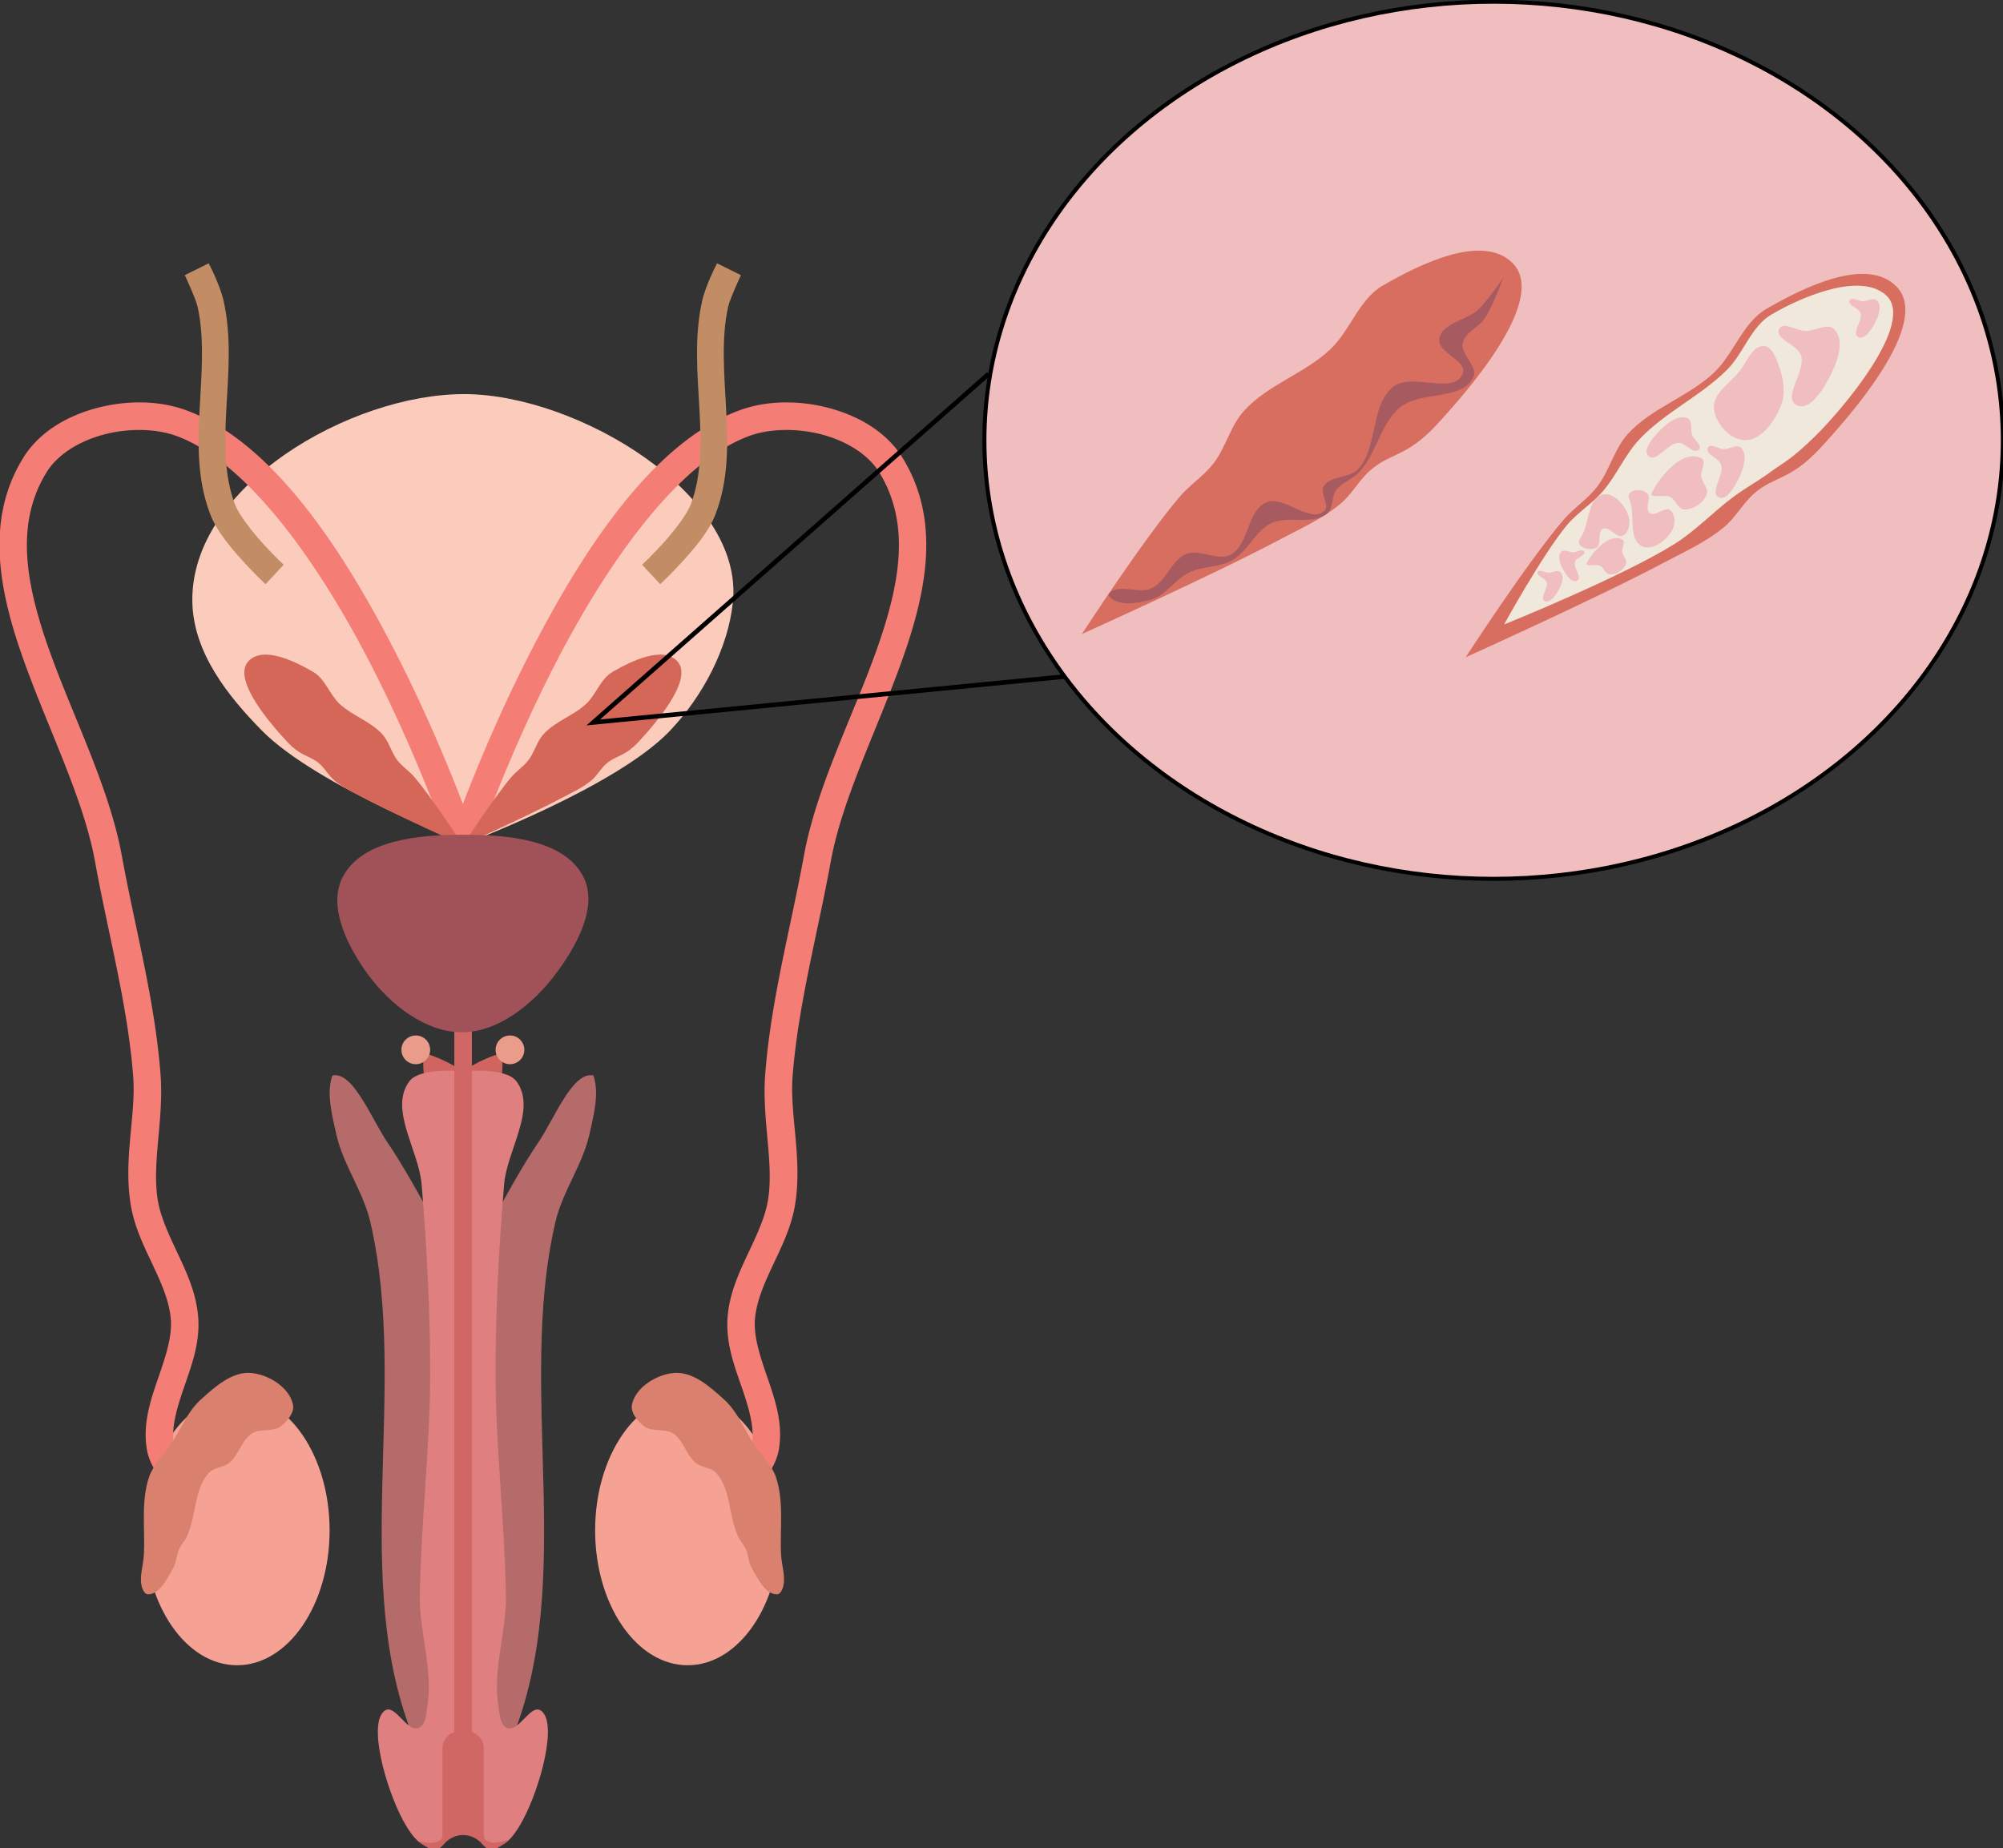 <?xml version="1.0" encoding="UTF-8" standalone="no"?>
<!-- Created with Inkscape (http://www.inkscape.org/) -->

<svg
   xmlns:dc="http://purl.org/dc/elements/1.1/"
   xmlns:cc="http://creativecommons.org/ns#"
   xmlns:rdf="http://www.w3.org/1999/02/22-rdf-syntax-ns#"
   xmlns:svg="http://www.w3.org/2000/svg"
   xmlns="http://www.w3.org/2000/svg"
   xmlns:sodipodi="http://sodipodi.sourceforge.net/DTD/sodipodi-0.dtd"
   xmlns:inkscape="http://www.inkscape.org/namespaces/inkscape"
   width="137.054mm"
   height="126.496mm"
   viewBox="0 0 137.054 126.496"
   version="1.1"
   id="svg4564"
   inkscape:version="0.92+devel unknown"
   sodipodi:docname="vesicula-seminal.svg"
   inkscape:export-filename="/home/desarrollo/Escritorio/Cmc/img/masculino/vesicula-seminal.png"
   inkscape:export-xdpi="96"
   inkscape:export-ydpi="96">
  <rect x="0" y="0" width="137.054" height="126.496" fill="#333333" stroke="none"/>
  <defs
     id="defs4558" />
  <sodipodi:namedview
     id="base"
     pagecolor="#ffffff"
     bordercolor="#666666"
     borderopacity="1.0"
     inkscape:pageopacity="0.0"
     inkscape:pageshadow="2"
     inkscape:zoom="0.61257928"
     inkscape:cx="159.14104"
     inkscape:cy="164.12232"
     inkscape:document-units="mm"
     inkscape:current-layer="layer1"
     showgrid="false"
     inkscape:window-width="1366"
     inkscape:window-height="708"
     inkscape:window-x="0"
     inkscape:window-y="32"
     inkscape:window-maximized="1"
     inkscape:document-rotation="0"
     fit-margin-top="0"
     fit-margin-left="0"
     fit-margin-right="0"
     fit-margin-bottom="0" />
  <g
     inkscape:label="Capa 1"
     inkscape:groupmode="layer"
     id="layer1"
     transform="translate(80.629,-169.746)">
    <g
       id="g5520"
       inkscape:export-xdpi="96"
       inkscape:export-ydpi="96"
       transform="matrix(0.362,0,0,0.362,-51.475,189.128)">
      <ellipse
         ry="82.917"
         rx="96.253"
         cy="29.694"
         cx="201.784"
         id="path5391"
         style="opacity:1;fill:#f1bebf;fill-opacity:1;stroke:#000000;stroke-width:0.765;stroke-linecap:round;stroke-miterlimit:4;stroke-dasharray:none;stroke-opacity:1" />
      <path
         sodipodi:nodetypes="asacasa"
         inkscape:connector-curvature="0"
         id="path38"
         d="m 7.331,20.966 c 21.377,0.085 52.778,19.015 50.665,39.317 -0.912,8.765 -5.701,17.826 -11.945,24.374 -10.167,10.663 -38.72,21.319 -38.72,21.319 0,0 -28.011,-10.935 -38.283,-21.319 C -37.452,78.086 -43.987,69.84 -44.18,60.284 -44.62,38.412 -14.269,20.88 7.331,20.966 Z"
         style="fill:#fbccbc;fill-opacity:1;stroke:none;stroke-width:0.915px;stroke-linecap:butt;stroke-linejoin:miter;stroke-opacity:1" />
      <ellipse
         ry="25.503"
         rx="17.492"
         cy="235.78"
         cx="49.446"
         id="path845-3"
         style="fill:#f5a294;fill-opacity:1;stroke:none;stroke-width:2.062" />
      <ellipse
         ry="25.503"
         rx="17.492"
         cy="235.78"
         cx="-35.728"
         id="path845"
         style="fill:#f5a294;fill-opacity:1;stroke:none;stroke-width:2.062;stroke-opacity:1" />
      <path
         id="path889"
         d="m -53.616,22.542 c -2.87,-0.056 -5.809,0.308 -8.624,1.053 -5.63,1.491 -10.885,4.541 -13.881,9.38 -7.257,11.722 -4.627,25.128 0.021,38.184 4.647,13.057 11.351,26.246 13.504,38.081 2.508,13.789 6.19,27.19 7.231,40.677 0.564,7.308 -1.851,15.47 -0.494,24.119 0.686,4.374 2.603,8.171 4.277,11.733 1.674,3.563 3.096,6.875 3.338,10.171 0.247,3.364 -1.025,7.074 -2.419,11.131 -1.394,4.056 -2.917,8.501 -2.122,13.361 0.367,2.247 1.558,4.076 2.596,5.67 1.038,1.594 2.021,2.818 2.021,2.818 a 2.595,2.595 0 0 0 3.642,0.406 2.595,2.595 0 0 0 0.406,-3.649 c 0,0 -0.836,-1.044 -1.724,-2.407 -0.888,-1.363 -1.737,-3.177 -1.818,-3.676 -0.533,-3.263 0.534,-6.846 1.906,-10.839 1.372,-3.993 3.045,-8.348 2.689,-13.192 -0.329,-4.481 -2.116,-8.379 -3.818,-12.002 -1.702,-3.623 -3.324,-6.996 -3.846,-10.326 -1.116,-7.11 1.198,-15.118 0.535,-23.715 -1.092,-14.151 -4.847,-27.726 -7.299,-41.21 -2.364,-12.997 -9.233,-26.299 -13.713,-38.887 -4.48,-12.588 -6.527,-23.979 -0.499,-33.716 2.049,-3.309 6.115,-5.855 10.798,-7.095 4.683,-1.24 9.887,-1.139 13.747,0.277 13.539,4.966 26.973,24.327 36.432,42.637 9.459,18.309 15.227,35.289 15.227,35.289 a 2.595,2.595 0 0 0 0.018,0.041 2.595,2.595 0 0 0 0.054,0.138 2.595,2.595 0 0 0 0.055,0.124 2.595,2.595 0 0 0 0.054,0.102 2.595,2.595 0 0 0 0.066,0.114 2.595,2.595 0 0 0 0.07,0.109 2.595,2.595 0 0 0 0.084,0.116 2.595,2.595 0 0 0 0.068,0.084 2.595,2.595 0 0 0 0.097,0.109 2.595,2.595 0 0 0 0.089,0.091 2.595,2.595 0 0 0 0.091,0.084 2.595,2.595 0 0 0 0.102,0.084 2.595,2.595 0 0 0 0.102,0.079 2.595,2.595 0 0 0 0.106,0.07 2.595,2.595 0 0 0 0.124,0.075 2.595,2.595 0 0 0 0.107,0.057 2.595,2.595 0 0 0 0.104,0.05 2.595,2.595 0 0 0 0.191,0.081 2.595,2.595 0 0 0 0.006,0.002 2.595,2.595 0 0 0 0.002,0 2.595,2.595 0 0 0 0.036,0.014 2.595,2.595 0 0 0 0.138,0.04 2.595,2.595 0 0 0 0.093,0.024 2.595,2.595 0 0 0 0.118,0.024 2.595,2.595 0 0 0 0.136,0.024 2.595,2.595 0 0 0 0.145,0.014 2.595,2.595 0 0 0 0.109,0.01 2.595,2.595 0 0 0 0.175,-0.002 2.595,2.595 0 0 0 0.079,-0.002 2.595,2.595 0 0 0 0.145,-0.014 2.595,2.595 0 0 0 0.129,-0.018 2.595,2.595 0 0 0 0.087,-0.018 2.595,2.595 0 0 0 0.172,-0.04 2.595,2.595 0 0 0 0.006,-0.002 2.595,2.595 0 0 0 0.014,-0.006 2.595,2.595 0 0 0 0.122,-0.036 2.595,2.595 0 0 0 0.063,-0.024 2.595,2.595 0 0 0 0.107,-0.043 2.595,2.595 0 0 0 0.132,-0.059 2.595,2.595 0 0 0 0.102,-0.054 2.595,2.595 0 0 0 0.114,-0.066 2.595,2.595 0 0 0 0.109,-0.07 2.595,2.595 0 0 0 0.116,-0.084 2.595,2.595 0 0 0 0.084,-0.068 2.595,2.595 0 0 0 0.109,-0.097 2.595,2.595 0 0 0 0.091,-0.09 2.595,2.595 0 0 0 0.087,-0.097 2.595,2.595 0 0 0 0.071,-0.084 2.595,2.595 0 0 0 0.095,-0.125 2.595,2.595 0 0 0 0.063,-0.093 2.595,2.595 0 0 0 0.07,-0.116 2.595,2.595 0 0 0 0.063,-0.114 2.595,2.595 0 0 0 0.054,-0.113 2.595,2.595 0 0 0 0.057,-0.136 2.595,2.595 0 0 0 0.031,-0.082 2.595,2.595 0 0 0 0.004,-0.01 c 0,0 5.775,-16.98 15.234,-35.289 9.459,-18.309 22.886,-37.67 36.425,-42.637 3.86,-1.416 9.07,-1.518 13.754,-0.277 4.683,1.24 8.749,3.786 10.798,7.095 6.028,9.737 3.981,21.127 -0.499,33.716 -4.48,12.588 -11.356,25.89 -13.72,38.887 -2.452,13.484 -6.206,27.059 -7.299,41.21 -0.664,8.597 1.657,16.605 0.542,23.715 -0.522,3.33 -2.144,6.704 -3.846,10.326 -1.702,3.623 -3.488,7.52 -3.818,12.002 -0.356,4.844 1.317,9.199 2.689,13.192 1.372,3.993 2.44,7.576 1.906,10.839 -0.082,0.5 -0.938,2.313 -1.826,3.676 -0.888,1.363 -1.724,2.407 -1.724,2.407 a 2.595,2.595 0 0 0 0.406,3.649 2.595,2.595 0 0 0 3.649,-0.406 c 0,0 0.982,-1.224 2.021,-2.818 1.038,-1.594 2.222,-3.423 2.589,-5.67 0.794,-4.859 -0.721,-9.304 -2.115,-13.36 -1.394,-4.056 -2.666,-7.767 -2.419,-11.131 0.242,-3.296 1.665,-6.608 3.338,-10.171 1.674,-3.563 3.591,-7.36 4.277,-11.733 1.357,-8.649 -1.058,-16.811 -0.494,-24.119 1.041,-13.487 4.723,-26.888 7.231,-40.677 2.152,-11.835 8.857,-25.024 13.503,-38.081 4.647,-13.057 7.277,-26.462 0.021,-38.184 -2.996,-4.839 -8.258,-7.889 -13.888,-9.38 -2.815,-0.746 -5.747,-1.109 -8.617,-1.053 -2.87,0.056 -5.676,0.531 -8.245,1.473 C 42.882,30.032 29.704,50.435 20.039,69.142 14.06,80.715 9.543,91.722 6.959,98.454 4.377,91.723 -0.137,80.715 -6.116,69.142 -15.781,50.435 -28.959,30.031 -45.366,24.013 c -2.569,-0.942 -5.375,-1.417 -8.245,-1.473 z"
         style="color:#000000;font-style:normal;font-variant:normal;font-weight:normal;font-stretch:normal;font-size:medium;line-height:normal;font-family:sans-serif;font-variant-ligatures:normal;font-variant-position:normal;font-variant-caps:normal;font-variant-numeric:normal;font-variant-alternates:normal;font-feature-settings:normal;text-indent:0;text-align:start;text-decoration:none;text-decoration-line:none;text-decoration-style:solid;text-decoration-color:#000000;letter-spacing:normal;word-spacing:normal;text-transform:none;writing-mode:lr-tb;direction:ltr;text-orientation:mixed;dominant-baseline:auto;baseline-shift:baseline;text-anchor:start;white-space:normal;shape-padding:0;clip-rule:nonzero;display:inline;overflow:visible;visibility:visible;opacity:1;isolation:auto;mix-blend-mode:normal;color-interpolation:sRGB;color-interpolation-filters:linearRGB;solid-color:#000000;solid-opacity:1;vector-effect:none;fill:#f47d75;fill-opacity:1;fill-rule:nonzero;stroke:none;stroke-width:5.19;stroke-linecap:round;stroke-linejoin:bevel;stroke-miterlimit:4;stroke-dasharray:none;stroke-dashoffset:0;stroke-opacity:1;color-rendering:auto;image-rendering:auto;shape-rendering:auto;text-rendering:auto;enable-background:accumulate"
         inkscape:connector-curvature="0" />
      <path
         sodipodi:nodetypes="aaaaaaaaaaaaaaaa"
         inkscape:connector-curvature="0"
         id="path892-7"
         d="m 61.588,242.973 c -0.65,-1.092 -0.619,-2.48 -1.144,-3.637 -0.389,-0.857 -1.071,-1.559 -1.471,-2.411 -1.794,-3.819 -1.32,-8.805 -4.107,-11.972 -0.958,-1.089 -2.783,-1.003 -3.904,-1.924 -1.802,-1.481 -2.3,-4.28 -4.25,-5.558 -1.566,-1.026 -3.962,-0.215 -5.453,-1.347 -1.263,-0.96 -2.664,-2.593 -2.337,-4.145 0.686,-3.249 4.671,-5.71 7.983,-5.96 3.566,-0.269 6.815,2.652 9.462,5.056 2.571,2.335 3.839,5.79 5.771,8.676 1.317,1.967 3.2,3.652 3.967,5.891 1.602,4.677 0.739,9.861 1,14.797 0.113,2.137 1.026,4.424 0.245,6.417 -0.176,0.448 -0.54,1.026 -1.022,1.022 -2.274,-0.021 -3.579,-2.95 -4.741,-4.904 z"
         style="fill:#d9806e;fill-opacity:1;stroke:none;stroke-width:0.915px;stroke-linecap:butt;stroke-linejoin:miter;stroke-opacity:1" />
      <path
         sodipodi:nodetypes="aaaaaaaaaaaaaaaa"
         inkscape:connector-curvature="0"
         id="path892"
         d="m -47.826,242.973 c 0.65,-1.092 0.619,-2.48 1.144,-3.637 0.389,-0.857 1.071,-1.559 1.471,-2.411 1.794,-3.819 1.32,-8.805 4.107,-11.972 0.958,-1.089 2.783,-1.003 3.904,-1.924 1.802,-1.481 2.3,-4.28 4.25,-5.558 1.566,-1.026 3.962,-0.215 5.453,-1.347 1.263,-0.96 2.664,-2.593 2.337,-4.145 -0.686,-3.249 -4.671,-5.71 -7.983,-5.96 -3.566,-0.269 -6.815,2.652 -9.462,5.056 -2.571,2.335 -3.839,5.79 -5.771,8.676 -1.317,1.967 -3.2,3.652 -3.967,5.891 -1.602,4.677 -0.739,9.861 -1.001,14.797 -0.113,2.137 -1.026,4.424 -0.245,6.417 0.176,0.448 0.54,1.026 1.022,1.022 2.274,-0.021 3.579,-2.95 4.741,-4.904 z"
         style="fill:#d9806e;fill-opacity:1;stroke:none;stroke-width:0.915px;stroke-linecap:butt;stroke-linejoin:miter;stroke-opacity:1" />
      <path
         sodipodi:nodetypes="cccc"
         inkscape:connector-curvature="0"
         id="path953"
         d="m 6.956,170.273 c 0,0 -8.947,-17.361 -7.283,-24.709 4.38,1.264 7.196,3.439 7.196,3.439 z"
         style="fill:#d06560;fill-opacity:1;stroke:none;stroke-width:0.915px;stroke-linecap:butt;stroke-linejoin:miter;stroke-opacity:1" />
      <path
         sodipodi:nodetypes="cccc"
         inkscape:connector-curvature="0"
         id="path953-3"
         d="m 6.956,170.273 c 0,0 8.947,-17.361 7.283,-24.709 -4.38,1.264 -7.196,3.439 -7.196,3.439 z"
         style="fill:#d06560;fill-opacity:1;stroke:none;stroke-width:0.915px;stroke-linecap:butt;stroke-linejoin:miter;stroke-opacity:1" />
      <circle
         r="2.716"
         cy="144.935"
         cx="15.857"
         id="path978"
         style="fill:#e99c8a;fill-opacity:1;stroke:none;stroke-width:0.927;stroke-linecap:round;stroke-linejoin:bevel;stroke-miterlimit:4;stroke-dasharray:none;stroke-opacity:1" />
      <circle
         r="2.716"
         cy="144.935"
         cx="-1.945"
         id="path978-5"
         style="fill:#e99c8a;fill-opacity:1;stroke:none;stroke-width:0.927;stroke-linecap:round;stroke-linejoin:bevel;stroke-miterlimit:4;stroke-dasharray:none;stroke-opacity:1" />
      <path
         inkscape:connector-curvature="0"
         id="path1108"
         d="m -17.354,149.734 c -0.122,0.01 -0.244,0.028 -0.367,0.055 -1.153,3.431 -0.053,7.479 0.751,11.099 1.288,5.799 5.1,10.829 6.439,16.617 7.383,31.929 -4.13,67.648 8.323,97.961 1.813,4.413 9.164,10.993 9.164,10.993 0,0 7.351,-6.58 9.164,-10.993 12.454,-30.313 0.938,-66.032 8.322,-97.961 1.338,-5.788 5.152,-10.818 6.441,-16.617 0.804,-3.62 1.902,-7.668 0.749,-11.099 -3.927,-0.888 -7.366,8.184 -10.462,12.717 -5.474,8.015 -14.213,25.412 -14.213,25.412 0,0 -8.739,-17.397 -14.213,-25.412 -2.999,-4.391 -6.322,-13.043 -10.097,-12.772 z"
         style="fill:#b56b6a;fill-opacity:1;stroke:none;stroke-width:0.915;stroke-linecap:round;stroke-linejoin:bevel;stroke-miterlimit:4;stroke-dasharray:none;stroke-opacity:1" />
      <path
         inkscape:connector-curvature="0"
         id="path1130"
         d="m 4.285,148.874 c -2.553,-0.012 -6.194,0.299 -7.465,2.031 -3.872,5.28 1.806,12.977 2.344,19.503 0.981,11.899 1.618,23.843 1.607,35.783 -0.014,14.02 -1.728,27.996 -1.963,42.014 -0.109,6.497 2.553,13.99 1.43,20.874 -0.235,1.444 -0.303,3.552 -1.675,4.057 -2.241,0.825 -4.421,-4.645 -6.374,-3.27 -3.213,2.262 0.119,14.529 3.433,20.681 1.189,2.207 3.01,5.146 5.516,5.109 2.72,-0.041 5.818,-5.722 5.818,-5.722 0,0 3.097,5.681 5.817,5.722 2.506,0.038 4.329,-2.902 5.518,-5.109 3.314,-6.152 6.646,-18.419 3.433,-20.681 -1.953,-1.375 -4.135,4.095 -6.376,3.27 -1.373,-0.505 -1.44,-2.613 -1.675,-4.057 -1.123,-6.884 1.539,-14.377 1.43,-20.874 -0.235,-14.018 -1.948,-27.994 -1.962,-42.014 -0.011,-11.94 0.625,-23.884 1.606,-35.783 0.538,-6.525 6.218,-14.223 2.346,-19.503 -2.033,-2.772 -10.137,-1.902 -10.137,-1.902 0,0 -1.14,-0.122 -2.671,-0.129 z"
         style="fill:#df7f80;fill-opacity:1;stroke:none;stroke-width:0.915px;stroke-linecap:butt;stroke-linejoin:miter;stroke-opacity:1" />
      <path
         sodipodi:nodetypes="ccccccaacccccccccccccaaccccccc"
         inkscape:connector-curvature="0"
         id="path934"
         d="m 5.338,104.35 v 169.534 c -1.28,0.513 -2.186,1.587 -2.235,2.859 h -0.006 v 0.109 16.531 c 0,0 -0.021,0.532 -0.175,0.727 -0.332,0.417 -0.908,0.615 -1.433,0.71 -1.003,0.182 -3.043,-0.309 -3.043,-0.309 0,0 2.215,1.716 3.123,1.73 0.503,0.006 1.041,-0.363 1.527,-0.835 v 0.01 c 0.011,-0.01 0.021,-0.024 0.028,-0.036 0.208,-0.205 0.396,-0.417 0.576,-0.638 0.907,-0.857 2.079,-1.357 3.295,-1.361 1.213,0.003 2.383,0.498 3.29,1.35 0.189,0.233 0.386,0.456 0.606,0.671 l 0.006,0.006 v -0.005 c 0.486,0.472 1.025,0.843 1.529,0.835 0.908,-0.014 3.353,-2.019 3.353,-2.019 0,0 -2.131,0.733 -3.211,0.598 -0.514,-0.064 -1.064,-0.266 -1.409,-0.653 -0.184,-0.206 -0.261,-0.785 -0.261,-0.785 v -16.531 -0.109 h -0.004 c -0.05,-1.272 -0.955,-2.346 -2.235,-2.859 v -169.531 z"
         style="color:#000000;font-style:normal;font-variant:normal;font-weight:normal;font-stretch:normal;font-size:medium;line-height:normal;font-family:sans-serif;font-variant-ligatures:normal;font-variant-position:normal;font-variant-caps:normal;font-variant-numeric:normal;font-variant-alternates:normal;font-feature-settings:normal;text-indent:0;text-align:start;text-decoration:none;text-decoration-line:none;text-decoration-style:solid;text-decoration-color:#000000;letter-spacing:normal;word-spacing:normal;text-transform:none;writing-mode:lr-tb;direction:ltr;text-orientation:mixed;dominant-baseline:auto;baseline-shift:baseline;text-anchor:start;white-space:normal;shape-padding:0;clip-rule:nonzero;display:inline;overflow:visible;visibility:visible;opacity:1;isolation:auto;mix-blend-mode:normal;color-interpolation:sRGB;color-interpolation-filters:linearRGB;solid-color:#000000;solid-opacity:1;vector-effect:none;fill:#d06764;fill-opacity:1;fill-rule:nonzero;stroke:none;stroke-width:3.188;stroke-linecap:butt;stroke-linejoin:miter;stroke-miterlimit:4;stroke-dasharray:none;stroke-dashoffset:0;stroke-opacity:1;color-rendering:auto;image-rendering:auto;shape-rendering:auto;text-rendering:auto;enable-background:accumulate" />
      <path
         sodipodi:nodetypes="aaaaacaaazsa"
         inkscape:connector-curvature="0"
         id="path936"
         d="m -21.316,73.496 c 2.259,1.309 3.072,4.265 4.984,6.044 2.406,2.238 5.821,3.282 8.038,5.708 1.297,1.419 1.724,3.464 2.903,4.982 0.911,1.174 2.211,1.997 3.175,3.128 3.42,4.014 9.173,12.888 9.173,12.888 0,0 -12.468,-5.627 -18.505,-8.833 -1.963,-1.042 -4.03,-1.968 -5.749,-3.376 -1.098,-0.899 -1.771,-2.237 -2.836,-3.174 -1.888,-1.661 -3.407,-1.228 -6.221,-4.27 C -29.17,83.552 -36.88,74.834 -33.523,71.408 c 2.778,-2.835 8.635,0.018 12.207,2.088 z"
         style="fill:#d56758;fill-opacity:1;stroke:none;stroke-width:0.917;stroke-linecap:butt;stroke-linejoin:miter;stroke-miterlimit:4;stroke-dasharray:none;stroke-opacity:1" />
      <path
         sodipodi:nodetypes="aaaaacaaazsa"
         inkscape:connector-curvature="0"
         id="path936-5"
         d="m 35.229,73.496 c -2.259,1.309 -3.072,4.265 -4.984,6.044 -2.406,2.238 -5.821,3.282 -8.038,5.708 -1.297,1.419 -1.724,3.464 -2.903,4.982 -0.911,1.174 -2.211,1.997 -3.175,3.128 -3.42,4.014 -9.173,12.888 -9.173,12.888 0,0 12.468,-5.627 18.505,-8.833 1.963,-1.042 4.03,-1.968 5.749,-3.376 1.098,-0.899 1.771,-2.237 2.836,-3.174 1.888,-1.661 3.407,-1.228 6.221,-4.27 2.814,-3.042 10.524,-11.759 7.167,-15.185 -2.778,-2.835 -8.635,0.018 -12.207,2.088 z"
         style="fill:#d56758;fill-opacity:1;stroke:none;stroke-width:0.917;stroke-linecap:butt;stroke-linejoin:miter;stroke-miterlimit:4;stroke-dasharray:none;stroke-opacity:1" />
      <path
         sodipodi:nodetypes="aaaaaaa"
         inkscape:connector-curvature="0"
         id="path1148"
         d="m 6.79,104.272 c 8.082,-0.024 19.202,0.733 22.921,7.909 2.983,5.756 -1.488,13.522 -5.416,18.678 -4.15,5.448 -10.656,10.744 -17.505,10.756 -6.888,0.014 -13.536,-5.227 -17.644,-10.756 -3.837,-5.164 -7.884,-12.999 -4.861,-18.678 3.736,-7.019 14.554,-7.887 22.505,-7.909 z"
         style="fill:#a15258;fill-opacity:1;stroke:none;stroke-width:0.915px;stroke-linecap:butt;stroke-linejoin:miter;stroke-opacity:1" />
      <path
         id="path1163"
         d="m 55.001,-3.758 c 0,0 -2.131,4.031 -2.818,7.109 -1.53,6.854 -0.881,13.779 -0.52,20.349 0.361,6.569 0.437,12.74 -1.662,18.206 -0.665,1.73 -2.992,4.811 -5.129,7.177 -2.138,2.366 -4.041,4.143 -4.041,4.143 l 3.426,3.683 c 0,0 2.055,-1.91 4.352,-4.454 2.298,-2.543 4.877,-5.59 6.089,-8.745 2.559,-6.662 2.361,-13.605 1.994,-20.288 -0.367,-6.683 -0.895,-13.15 0.405,-18.977 0.336,-1.504 2.413,-5.967 2.413,-5.967 z"
         style="color:#000000;font-style:normal;font-variant:normal;font-weight:normal;font-stretch:normal;font-size:medium;line-height:normal;font-family:sans-serif;font-variant-ligatures:normal;font-variant-position:normal;font-variant-caps:normal;font-variant-numeric:normal;font-variant-alternates:normal;font-feature-settings:normal;text-indent:0;text-align:start;text-decoration:none;text-decoration-line:none;text-decoration-style:solid;text-decoration-color:#000000;letter-spacing:normal;word-spacing:normal;text-transform:none;writing-mode:lr-tb;direction:ltr;text-orientation:mixed;dominant-baseline:auto;baseline-shift:baseline;text-anchor:start;white-space:normal;shape-padding:0;clip-rule:nonzero;display:inline;overflow:visible;visibility:visible;opacity:1;isolation:auto;mix-blend-mode:normal;color-interpolation:sRGB;color-interpolation-filters:linearRGB;solid-color:#000000;solid-opacity:1;vector-effect:none;fill:#c28d65;fill-opacity:1;fill-rule:nonzero;stroke:none;stroke-width:5.035;stroke-linecap:butt;stroke-linejoin:miter;stroke-miterlimit:4;stroke-dasharray:none;stroke-dashoffset:0;stroke-opacity:1;color-rendering:auto;image-rendering:auto;shape-rendering:auto;text-rendering:auto;enable-background:accumulate"
         inkscape:connector-curvature="0" />
      <path
         id="path1163-7"
         d="m -41.089,-3.758 c 0,0 2.131,4.031 2.818,7.109 1.53,6.854 0.881,13.779 0.52,20.348 -0.361,6.569 -0.437,12.74 1.662,18.206 0.665,1.73 2.992,4.811 5.129,7.177 2.138,2.366 4.041,4.143 4.041,4.143 l -3.426,3.683 c 0,0 -2.055,-1.91 -4.352,-4.454 -2.298,-2.543 -4.877,-5.59 -6.089,-8.745 -2.559,-6.662 -2.361,-13.605 -1.994,-20.288 0.367,-6.683 0.895,-13.15 -0.406,-18.977 -0.336,-1.504 -2.413,-5.967 -2.413,-5.967 z"
         style="color:#000000;font-style:normal;font-variant:normal;font-weight:normal;font-stretch:normal;font-size:medium;line-height:normal;font-family:sans-serif;font-variant-ligatures:normal;font-variant-position:normal;font-variant-caps:normal;font-variant-numeric:normal;font-variant-alternates:normal;font-feature-settings:normal;text-indent:0;text-align:start;text-decoration:none;text-decoration-line:none;text-decoration-style:solid;text-decoration-color:#000000;letter-spacing:normal;word-spacing:normal;text-transform:none;writing-mode:lr-tb;direction:ltr;text-orientation:mixed;dominant-baseline:auto;baseline-shift:baseline;text-anchor:start;white-space:normal;shape-padding:0;clip-rule:nonzero;display:inline;overflow:visible;visibility:visible;opacity:1;isolation:auto;mix-blend-mode:normal;color-interpolation:sRGB;color-interpolation-filters:linearRGB;solid-color:#000000;solid-opacity:1;vector-effect:none;fill:#c28d65;fill-opacity:1;fill-rule:nonzero;stroke:none;stroke-width:5.035;stroke-linecap:butt;stroke-linejoin:miter;stroke-miterlimit:4;stroke-dasharray:none;stroke-dashoffset:0;stroke-opacity:1;color-rendering:auto;image-rendering:auto;shape-rendering:auto;text-rendering:auto;enable-background:accumulate"
         inkscape:connector-curvature="0" />
      <g
         transform="translate(8.326)"
         style="opacity:0.92"
         id="g5478">
        <g
           id="g5459">
          <path
             sodipodi:nodetypes="aaaaacaaazsa"
             inkscape:connector-curvature="0"
             id="path936-5-4-3"
             d="M 172.519,0.434 C 167.974,3.069 166.339,9.015 162.493,12.594 c -4.841,4.504 -11.713,6.603 -16.173,11.484 -2.609,2.855 -3.469,6.97 -5.84,10.025 -1.833,2.361 -4.449,4.019 -6.388,6.294 -6.881,8.075 -18.456,25.93 -18.456,25.93 0,0 25.087,-11.322 37.233,-17.771 3.949,-2.097 8.108,-3.959 11.568,-6.792 2.208,-1.809 3.563,-4.5 5.707,-6.385 3.8,-3.343 6.855,-2.471 12.517,-8.592 5.662,-6.121 21.175,-23.66 14.42,-30.553 -5.589,-5.704 -17.374,0.037 -24.56,4.201 z"
             style="fill:#d56758;fill-opacity:1;stroke:none;stroke-width:1.845;stroke-linecap:butt;stroke-linejoin:miter;stroke-miterlimit:4;stroke-dasharray:none;stroke-opacity:1" />
          <path
             sodipodi:nodetypes="aaaaaaaaaaaaaaaaaaaaaaaaca"
             inkscape:connector-curvature="0"
             id="path5190"
             d="m 190.688,4.864 c -2.233,2.197 -6.981,2.574 -7.499,5.663 -0.438,2.61 5.451,4.149 4.429,6.59 -1.722,4.114 -9.671,-0.314 -13.149,2.479 -4.4,3.534 -2.783,11.462 -6.653,15.57 -1.655,1.757 -5.23,1.171 -6.476,3.238 -0.803,1.332 1.268,3.635 0.102,4.665 -2.775,2.452 -7.601,-3.098 -10.992,-1.611 -3.65,1.601 -3.195,8.049 -6.736,9.879 -2.46,1.271 -5.734,-1.179 -8.306,-0.153 -2.866,1.143 -3.815,5.158 -6.597,6.492 -2.424,1.163 -6.129,-0.978 -8.01,0.943 -0.124,0.127 -0.164,0.394 -0.051,0.531 1.656,2.006 5.254,1.401 7.769,0.735 2.923,-0.774 4.696,-3.91 7.426,-5.211 2.548,-1.215 5.695,-0.918 8.143,-2.322 2.897,-1.661 4.256,-5.42 7.236,-6.927 3.219,-1.629 7.874,0.425 10.66,-1.867 1.217,-1.001 0.764,-3.144 1.699,-4.413 1.135,-1.543 3.23,-2.14 4.507,-3.568 3.158,-3.533 3.91,-8.997 7.525,-12.06 3.833,-3.248 11.795,-1.222 13.922,-5.773 0.954,-2.041 -2.495,-4.249 -2.017,-6.451 0.445,-2.055 3.058,-2.94 4.207,-4.701 1.518,-2.329 3.444,-7.596 3.444,-7.596 0,0 -2.813,4.129 -4.582,5.87 z"
             style="color:#000000;font-style:normal;font-variant:normal;font-weight:normal;font-stretch:normal;font-size:medium;line-height:normal;font-family:sans-serif;font-variant-ligatures:normal;font-variant-position:normal;font-variant-caps:normal;font-variant-numeric:normal;font-variant-alternates:normal;font-feature-settings:normal;text-indent:0;text-align:start;text-decoration:none;text-decoration-line:none;text-decoration-style:solid;text-decoration-color:#000000;letter-spacing:normal;word-spacing:normal;text-transform:none;writing-mode:lr-tb;direction:ltr;text-orientation:mixed;dominant-baseline:auto;baseline-shift:baseline;text-anchor:start;white-space:normal;shape-padding:0;clip-rule:nonzero;display:inline;overflow:visible;visibility:visible;opacity:1;isolation:auto;mix-blend-mode:normal;color-interpolation:sRGB;color-interpolation-filters:linearRGB;solid-color:#000000;solid-opacity:1;vector-effect:none;fill:#a15258;fill-opacity:1;fill-rule:nonzero;stroke:none;stroke-width:0.532px;stroke-linecap:butt;stroke-linejoin:miter;stroke-miterlimit:4;stroke-dasharray:none;stroke-dashoffset:0;stroke-opacity:1;color-rendering:auto;image-rendering:auto;shape-rendering:auto;text-rendering:auto;enable-background:accumulate" />
        </g>
        <g
           id="g5438"
           transform="translate(-19.579)">
          <path
             sodipodi:nodetypes="aaaaacaaazsa"
             inkscape:connector-curvature="0"
             id="path936-5-4"
             d="m 264.627,4.833 c -4.545,2.635 -6.181,8.581 -10.027,12.16 -4.841,4.504 -11.713,6.603 -16.173,11.484 -2.609,2.855 -3.469,6.97 -5.84,10.025 -1.833,2.361 -4.449,4.019 -6.388,6.294 -6.881,8.075 -18.456,25.93 -18.456,25.93 0,0 25.087,-11.322 37.233,-17.771 3.949,-2.097 8.108,-3.959 11.568,-6.792 2.208,-1.809 3.563,-4.5 5.707,-6.385 3.8,-3.343 6.855,-2.471 12.517,-8.592 5.662,-6.121 21.175,-23.66 14.42,-30.553 -5.589,-5.704 -17.374,0.037 -24.56,4.201 z"
             style="fill:#d56758;fill-opacity:1;stroke:none;stroke-width:1.845;stroke-linecap:butt;stroke-linejoin:miter;stroke-miterlimit:4;stroke-dasharray:none;stroke-opacity:1" />
          <path
             sodipodi:nodetypes="aaaaacaaazsa"
             inkscape:connector-curvature="0"
             id="path936-5-4-1"
             d="m 265.555,5.916 c -3.873,2.266 -5.251,7.33 -8.435,10.491 -4.977,4.943 -11.673,7.973 -16.492,13.07 -2.773,2.933 -4.333,6.847 -6.975,9.897 -2.047,2.363 -4.831,4.026 -6.817,6.44 -4.686,5.693 -11.813,18.702 -11.813,18.702 0,0 22.09,-8.906 32.145,-15.174 4.12,-2.568 7.462,-6.222 11.381,-9.087 2.154,-1.575 4.504,-2.87 6.657,-4.447 2.989,-2.19 3.91,-2.293 8.673,-6.951 4.763,-4.658 19.05,-21.305 13.368,-26.551 -4.702,-4.341 -15.364,-0.092 -21.691,3.609 z"
             style="fill:#f0ecdd;fill-opacity:1;stroke:none;stroke-width:1.476;stroke-linecap:butt;stroke-linejoin:miter;stroke-miterlimit:4;stroke-dasharray:none;stroke-opacity:1" />
          <path
             sodipodi:nodetypes="aaaaaaaa"
             inkscape:connector-curvature="0"
             id="path5209-4"
             d="m 246.814,46.653 c -0.993,1.899 -3.637,3.963 -5.614,3.135 -2.535,-1.061 -1.634,-5.256 -2.187,-7.948 -0.143,-0.697 -0.753,-1.573 -0.292,-2.115 0.71,-0.833 2.45,-0.784 3.281,-0.073 0.969,0.829 -0.502,3.016 0.51,3.792 1.05,0.805 2.902,-1.334 3.937,-0.51 0.975,0.775 0.942,2.615 0.365,3.719 z"
             style="fill:#f1bebf;fill-opacity:1;stroke:none;stroke-width:0.532px;stroke-linecap:butt;stroke-linejoin:miter;stroke-opacity:1" />
          <path
             sodipodi:nodetypes="aaasaaa"
             inkscape:connector-curvature="0"
             id="path5226-6"
             d="m 253.328,39.884 c -0.579,1.636 -2.601,3.022 -4.331,2.887 -1.164,-0.091 -1.539,-1.839 -2.578,-2.372 -1.062,-0.544 -4.034,0.348 -3.506,-0.722 1.697,-3.435 5.99,-8.362 9.384,-6.6 1.037,0.539 -0.176,2.351 0,3.506 0.174,1.139 1.415,2.213 1.031,3.3 z"
             style="fill:#f1bebf;fill-opacity:1;stroke:none;stroke-width:0.532px;stroke-linecap:butt;stroke-linejoin:miter;stroke-opacity:1" />
          <path
             sodipodi:nodetypes="aaaaaaa"
             inkscape:connector-curvature="0"
             id="path5252-9"
             d="m 260.506,29.671 c 3.163,0.054 5.696,-3.619 6.854,-6.562 0.927,-2.356 0.44,-5.208 -0.438,-7.583 -0.529,-1.432 -1.247,-3.554 -2.771,-3.646 -2.23,-0.134 -3.251,3.084 -4.667,4.812 -1.794,2.191 -5.054,4.179 -4.812,7 0.237,2.774 3.049,5.932 5.833,5.979 z"
             style="fill:#f1bebf;fill-opacity:1;stroke:none;stroke-width:0.532px;stroke-linecap:butt;stroke-linejoin:miter;stroke-opacity:1" />
          <path
             sodipodi:nodetypes="aaaaaaa"
             inkscape:connector-curvature="0"
             id="path5269-4"
             d="m 270.328,23.062 c -2.781,-1.457 1.748,-6.383 0.825,-9.384 -0.639,-2.078 -5.138,-3.129 -4.125,-5.053 0.771,-1.465 3.294,0.39 4.95,0.412 1.825,0.024 4.21,-1.634 5.465,-0.309 2.141,2.26 0.445,6.54 -1.031,9.281 -1.25,2.321 -3.749,6.276 -6.084,5.053 z"
             style="fill:#f1bebf;fill-opacity:1;stroke:none;stroke-width:0.532px;stroke-linecap:butt;stroke-linejoin:miter;stroke-opacity:1" />
          <path
             sodipodi:nodetypes="aaaaaaa"
             inkscape:connector-curvature="0"
             id="path5269-4-2"
             d="m 255.545,40.451 c -1.691,-0.944 1.063,-4.135 0.502,-6.08 -0.389,-1.346 -3.124,-2.027 -2.508,-3.274 0.469,-0.949 2.003,0.253 3.01,0.267 1.109,0.016 2.56,-1.059 3.323,-0.2 1.302,1.464 0.271,4.238 -0.627,6.013 -0.76,1.504 -2.279,4.066 -3.699,3.274 z"
             style="fill:#f1bebf;fill-opacity:1;stroke:none;stroke-width:0.334px;stroke-linecap:butt;stroke-linejoin:miter;stroke-opacity:1" />
          <path
             sodipodi:nodetypes="aaaaaaa"
             inkscape:connector-curvature="0"
             id="path5269-4-2-2"
             d="m 242.344,32.699 c 1.457,1.276 3.538,-2.39 5.558,-2.514 1.399,-0.086 2.959,2.262 3.926,1.263 0.737,-0.76 -0.911,-1.802 -1.262,-2.745 -0.388,-1.04 0.138,-2.767 -0.927,-3.197 -1.816,-0.734 -4.082,1.168 -5.453,2.61 -1.161,1.221 -3.065,3.513 -1.841,4.584 z"
             style="fill:#f1bebf;fill-opacity:1;stroke:none;stroke-width:0.334px;stroke-linecap:butt;stroke-linejoin:miter;stroke-opacity:1" />
          <path
             sodipodi:nodetypes="aaaaaaaa"
             inkscape:connector-curvature="0"
             id="path5209-4-6"
             d="m 238.588,44.176 c -0.579,-2.064 -2.738,-4.63 -4.844,-4.23 -2.699,0.513 -2.687,4.804 -3.785,7.323 -0.284,0.652 -1.062,1.383 -0.723,2.008 0.522,0.961 2.234,1.274 3.195,0.75 1.12,-0.61 0.133,-3.054 1.284,-3.604 1.194,-0.57 2.563,1.906 3.747,1.314 1.114,-0.557 1.463,-2.363 1.126,-3.563 z"
             style="fill:#f1bebf;fill-opacity:1;stroke:none;stroke-width:0.532px;stroke-linecap:butt;stroke-linejoin:miter;stroke-opacity:1" />
          <path
             sodipodi:nodetypes="aaasaaa"
             inkscape:connector-curvature="0"
             id="path5226-6-4"
             d="m 238.087,53.074 c -0.415,1.117 -1.864,2.063 -3.103,1.971 -0.834,-0.062 -1.103,-1.256 -1.847,-1.619 -0.761,-0.371 -2.891,0.238 -2.512,-0.493 1.216,-2.345 4.292,-5.708 6.724,-4.505 0.743,0.368 -0.126,1.605 0,2.393 0.125,0.778 1.014,1.511 0.739,2.252 z"
             style="fill:#f1bebf;fill-opacity:1;stroke:none;stroke-width:0.372px;stroke-linecap:butt;stroke-linejoin:miter;stroke-opacity:1" />
          <path
             sodipodi:nodetypes="aaaaaaa"
             inkscape:connector-curvature="0"
             id="path5269-4-2-1"
             d="m 222.723,60.119 c -1.146,-0.559 0.72,-2.45 0.34,-3.602 -0.263,-0.798 -2.117,-1.201 -1.7,-1.939 0.318,-0.562 1.357,0.15 2.039,0.158 0.752,0.01 1.735,-0.627 2.252,-0.119 0.882,0.867 0.183,2.51 -0.425,3.562 -0.515,0.891 -1.545,2.409 -2.507,1.939 z"
             style="fill:#f1bebf;fill-opacity:1;stroke:none;stroke-width:0.212px;stroke-linecap:butt;stroke-linejoin:miter;stroke-opacity:1" />
          <path
             sodipodi:nodetypes="aaaaaaa"
             inkscape:connector-curvature="0"
             id="path5269-4-2-1-2"
             d="m 228.776,56.252 c 1.146,-0.559 -0.72,-2.45 -0.34,-3.602 0.263,-0.798 2.117,-1.201 1.7,-1.939 -0.318,-0.562 -1.357,0.15 -2.039,0.158 -0.752,0.01 -1.735,-0.627 -2.252,-0.119 -0.882,0.867 -0.183,2.51 0.425,3.562 0.515,0.891 1.545,2.409 2.507,1.939 z"
             style="fill:#f1bebf;fill-opacity:1;stroke:none;stroke-width:0.212px;stroke-linecap:butt;stroke-linejoin:miter;stroke-opacity:1" />
          <path
             sodipodi:nodetypes="aaaaaaa"
             inkscape:connector-curvature="0"
             id="path5269-4-8"
             d="m 281.973,10.194 c -1.38,-0.704 0.867,-3.082 0.409,-4.531 -0.317,-1.003 -2.549,-1.511 -2.046,-2.44 0.383,-0.707 1.634,0.189 2.455,0.199 0.905,0.012 2.089,-0.789 2.711,-0.149 1.062,1.091 0.221,3.158 -0.512,4.482 -0.62,1.121 -1.86,3.031 -3.018,2.44 z"
             style="fill:#f1bebf;fill-opacity:1;stroke:none;stroke-width:0.261px;stroke-linecap:butt;stroke-linejoin:miter;stroke-opacity:1" />
        </g>
      </g>
      <path
         sodipodi:nodetypes="ccc"
         inkscape:connector-curvature="0"
         id="path5480"
         d="M 106.328,17.155 31.601,83.039 120.896,74.342"
         style="fill:none;stroke:#000000;stroke-width:0.865;stroke-linecap:butt;stroke-linejoin:miter;stroke-miterlimit:4;stroke-dasharray:none;stroke-opacity:1" />
    </g>
  </g>
</svg>

